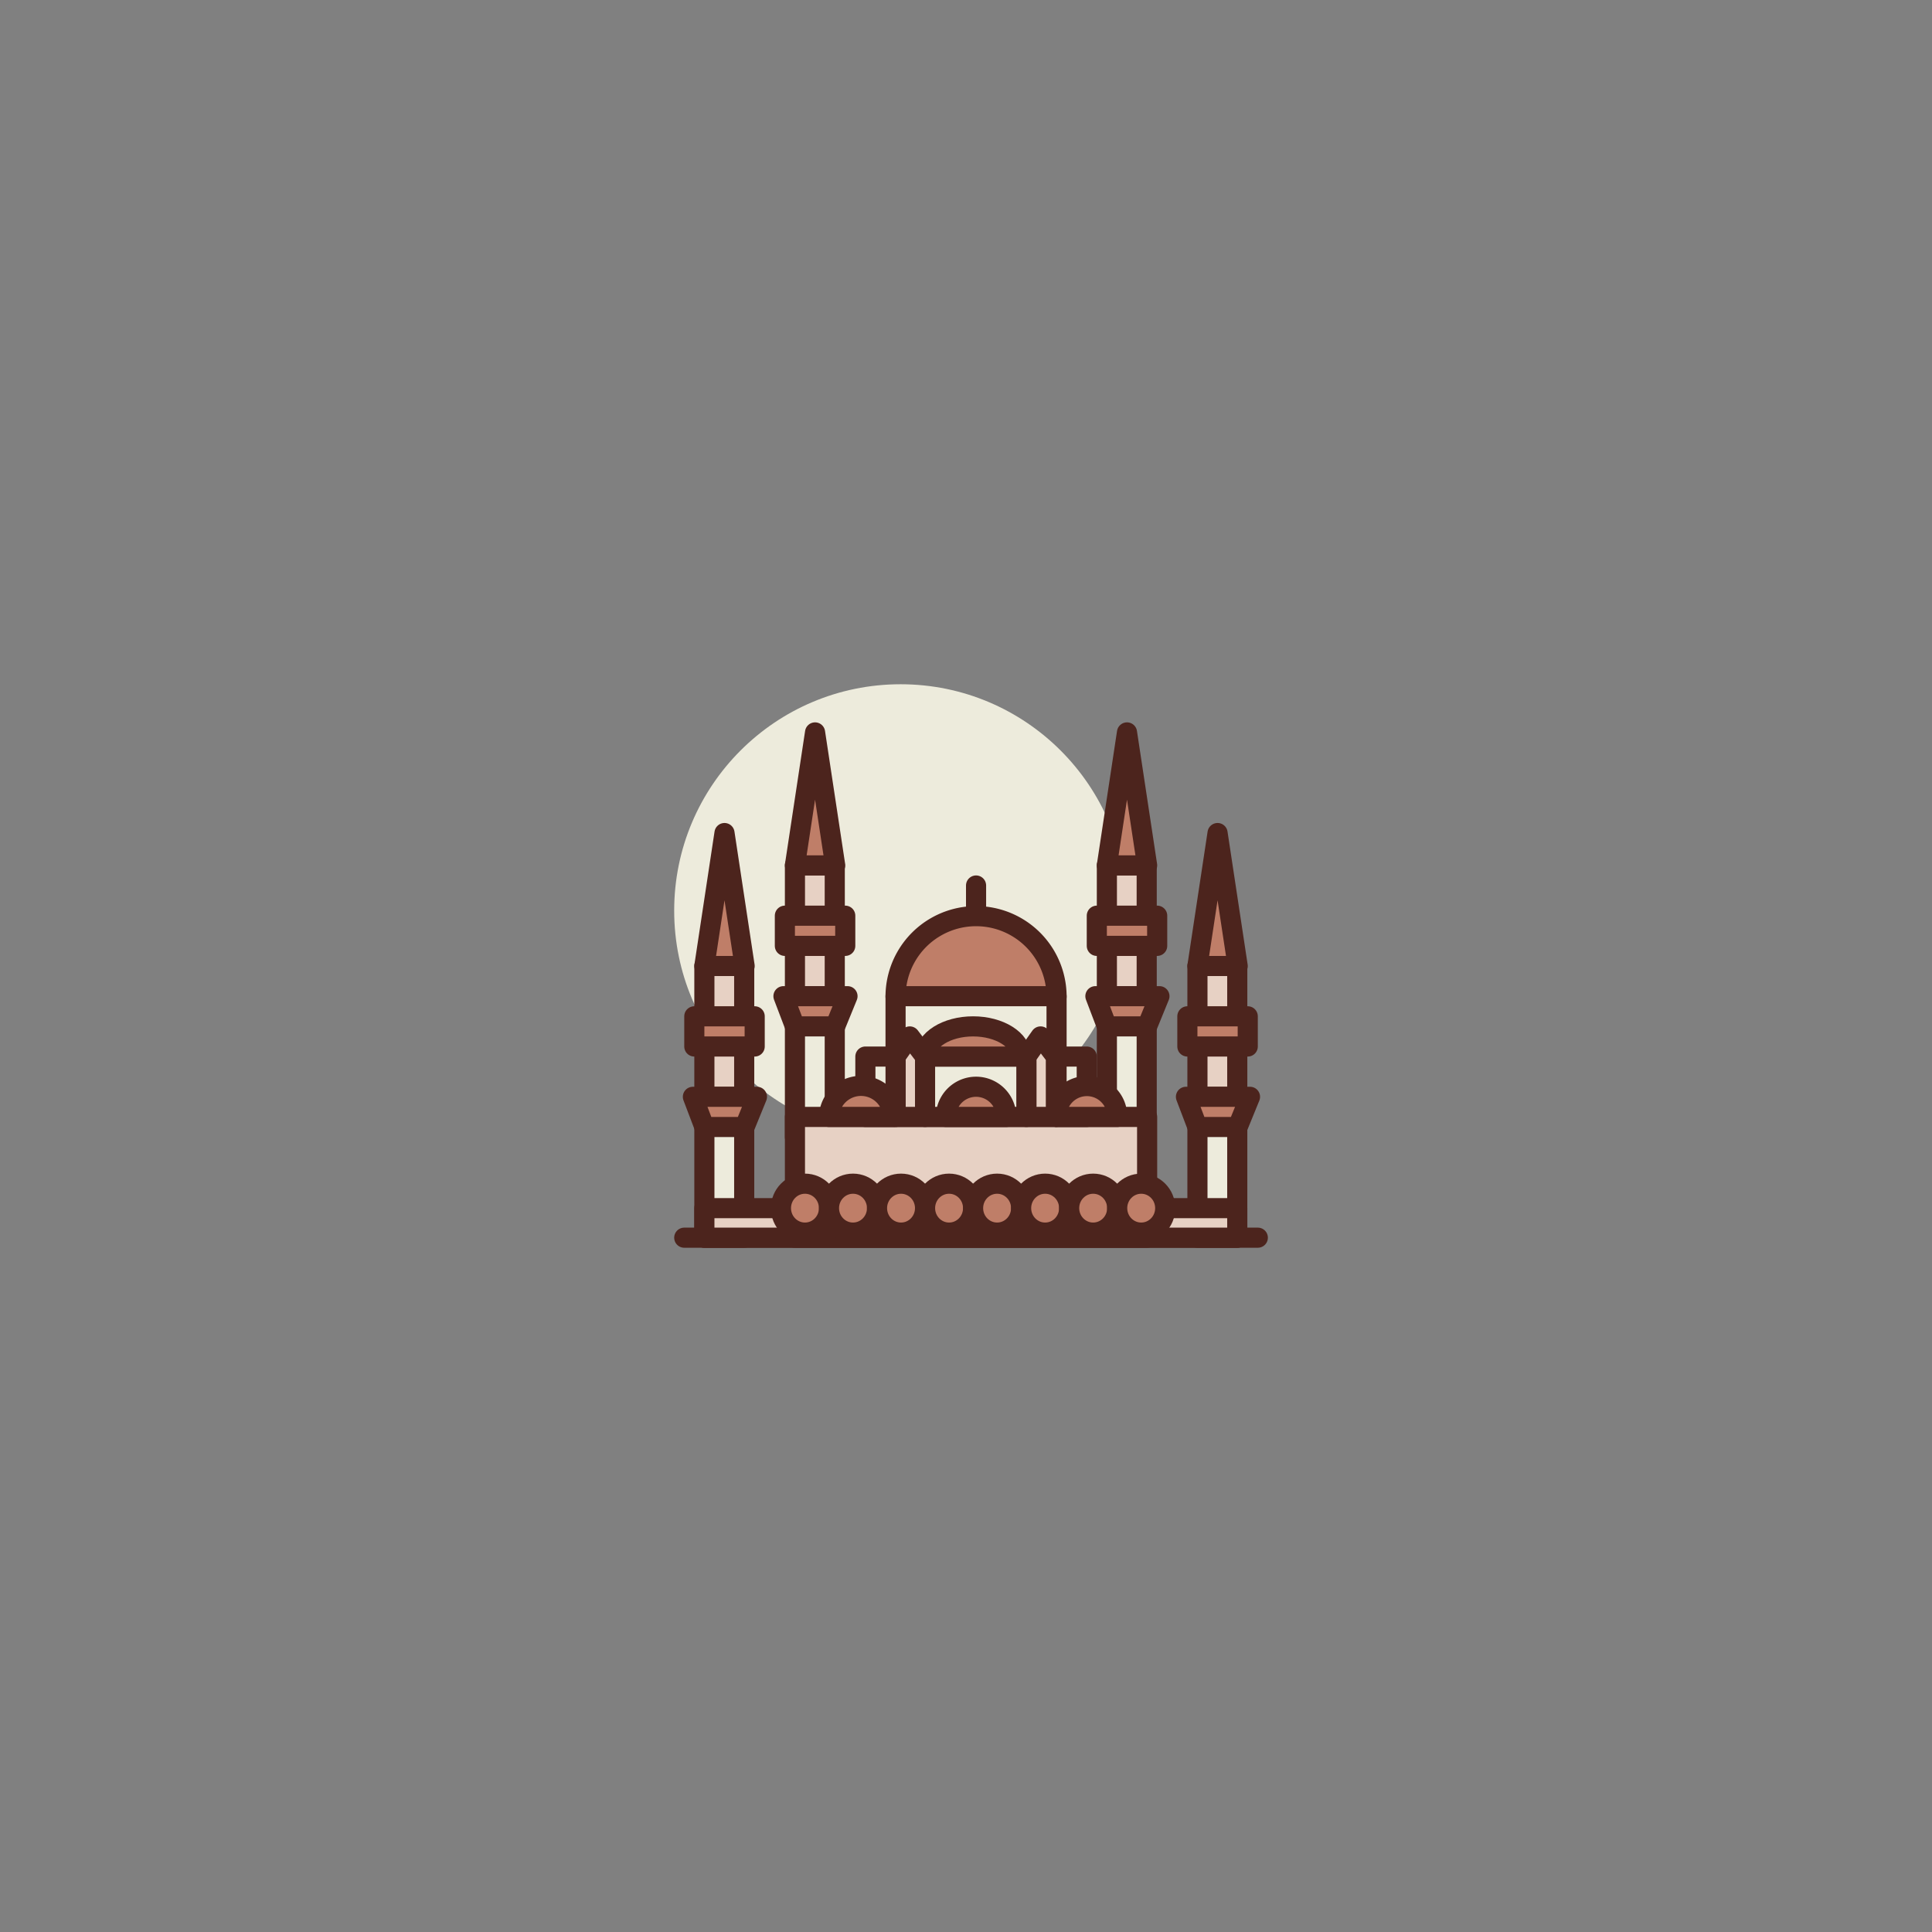 <!DOCTYPE svg PUBLIC "-//W3C//DTD SVG 1.1//EN" "http://www.w3.org/Graphics/SVG/1.1/DTD/svg11.dtd">
<!-- Uploaded to: SVG Repo, www.svgrepo.com, Transformed by: SVG Repo Mixer Tools -->
<svg width="64px" height="64px" viewBox="-64 -64 192.00 192.00" xmlns="http://www.w3.org/2000/svg" fill="#000000">
<rect x="-64" y="-64" width="192.00" height="192.00" fill="#808080" stroke="none"/>
<g id="SVGRepo_bgCarrier" stroke-width="0"/>
<g id="SVGRepo_tracerCarrier" stroke-linecap="round" stroke-linejoin="round"/>
<g id="SVGRepo_iconCarrier"> <title>istanbul</title> <g id="istanbul"> <circle cx="25.5" cy="26.5" r="22.5" style="fill:#edebdc"/> <path d="M25,35.046a8,8,0,1,1,16,0Z" style="fill:#bf7e68;stroke:#4c241d;stroke-linecap:round;stroke-linejoin:round;stroke-width:2px"/> <line x1="4" y1="59" x2="61" y2="59" style="fill:none;stroke:#4c241d;stroke-linecap:round;stroke-linejoin:round;stroke-width:2px"/> <rect x="55" y="47.96" width="3.958" height="11.04" style="fill:#edebdc;stroke:#4c241d;stroke-linecap:round;stroke-linejoin:round;stroke-width:2px"/> <rect x="55" y="32" width="3.958" height="13" style="fill:#e7d1c4;stroke:#4c241d;stroke-linecap:round;stroke-linejoin:round;stroke-width:2px"/> <rect x="54" y="37" width="6" height="3" style="fill:#bf7e68;stroke:#4c241d;stroke-linecap:round;stroke-linejoin:round;stroke-width:2px"/> <polygon points="55 32 59 32 57 18.787 55 32" style="fill:#bf7e68;stroke:#4c241d;stroke-linecap:round;stroke-linejoin:round;stroke-width:2px"/> <polygon points="59 48 55 48 53.859 45 60.224 45 59 48" style="fill:#bf7e68;stroke:#4c241d;stroke-linecap:round;stroke-linejoin:round;stroke-width:2px"/> <rect x="6" y="47.96" width="3.958" height="11.04" style="fill:#edebdc;stroke:#4c241d;stroke-linecap:round;stroke-linejoin:round;stroke-width:2px"/> <rect x="6" y="32" width="3.958" height="13" style="fill:#e7d1c4;stroke:#4c241d;stroke-linecap:round;stroke-linejoin:round;stroke-width:2px"/> <rect x="5" y="37" width="6" height="3" style="fill:#bf7e68;stroke:#4c241d;stroke-linecap:round;stroke-linejoin:round;stroke-width:2px"/> <polygon points="6 32 10 32 8 18.787 6 32" style="fill:#bf7e68;stroke:#4c241d;stroke-linecap:round;stroke-linejoin:round;stroke-width:2px"/> <polygon points="10 48 6 48 4.859 45 11.224 45 10 48" style="fill:#bf7e68;stroke:#4c241d;stroke-linecap:round;stroke-linejoin:round;stroke-width:2px"/> <rect x="46" y="37.96" width="3.958" height="11.04" style="fill:#edebdc;stroke:#4c241d;stroke-linecap:round;stroke-linejoin:round;stroke-width:2px"/> <rect x="46" y="22" width="3.958" height="13" style="fill:#e7d1c4;stroke:#4c241d;stroke-linecap:round;stroke-linejoin:round;stroke-width:2px"/> <rect x="45" y="27" width="6" height="3" style="fill:#bf7e68;stroke:#4c241d;stroke-linecap:round;stroke-linejoin:round;stroke-width:2px"/> <polygon points="46 22 50 22 48 8.787 46 22" style="fill:#bf7e68;stroke:#4c241d;stroke-linecap:round;stroke-linejoin:round;stroke-width:2px"/> <polygon points="50 38 46 38 44.859 35 51.224 35 50 38" style="fill:#bf7e68;stroke:#4c241d;stroke-linecap:round;stroke-linejoin:round;stroke-width:2px"/> <rect x="15" y="37.96" width="3.958" height="11.04" style="fill:#edebdc;stroke:#4c241d;stroke-linecap:round;stroke-linejoin:round;stroke-width:2px"/> <rect x="15" y="22" width="3.958" height="13" style="fill:#e7d1c4;stroke:#4c241d;stroke-linecap:round;stroke-linejoin:round;stroke-width:2px"/> <rect x="14" y="27" width="6" height="3" style="fill:#bf7e68;stroke:#4c241d;stroke-linecap:round;stroke-linejoin:round;stroke-width:2px"/> <polygon points="15 22 19 22 17 8.787 15 22" style="fill:#bf7e68;stroke:#4c241d;stroke-linecap:round;stroke-linejoin:round;stroke-width:2px"/> <polygon points="19 38 15 38 13.859 35 20.224 35 19 38" style="fill:#bf7e68;stroke:#4c241d;stroke-linecap:round;stroke-linejoin:round;stroke-width:2px"/> <rect x="6" y="56.064" width="52.958" height="2.936" style="fill:#e7d1c4;stroke:#4c241d;stroke-linecap:round;stroke-linejoin:round;stroke-width:2px"/> <rect x="15" y="47" width="35" height="12" style="fill:#e7d1c4;stroke:#4c241d;stroke-linecap:round;stroke-linejoin:round;stroke-width:2px"/> <ellipse cx="15.997" cy="56.064" rx="2.387" ry="2.431" style="fill:#bf7e68;stroke:#4c241d;stroke-linecap:round;stroke-linejoin:round;stroke-width:2px"/> <ellipse cx="20.771" cy="56.064" rx="2.387" ry="2.431" style="fill:#bf7e68;stroke:#4c241d;stroke-linecap:round;stroke-linejoin:round;stroke-width:2px"/> <ellipse cx="25.544" cy="56.064" rx="2.387" ry="2.431" style="fill:#bf7e68;stroke:#4c241d;stroke-linecap:round;stroke-linejoin:round;stroke-width:2px"/> <ellipse cx="30.318" cy="56.064" rx="2.387" ry="2.431" style="fill:#bf7e68;stroke:#4c241d;stroke-linecap:round;stroke-linejoin:round;stroke-width:2px"/> <ellipse cx="35.091" cy="56.064" rx="2.387" ry="2.431" style="fill:#bf7e68;stroke:#4c241d;stroke-linecap:round;stroke-linejoin:round;stroke-width:2px"/> <ellipse cx="39.865" cy="56.064" rx="2.387" ry="2.431" style="fill:#bf7e68;stroke:#4c241d;stroke-linecap:round;stroke-linejoin:round;stroke-width:2px"/> <ellipse cx="44.638" cy="56.064" rx="2.387" ry="2.431" style="fill:#bf7e68;stroke:#4c241d;stroke-linecap:round;stroke-linejoin:round;stroke-width:2px"/> <rect x="25" y="35" width="16" height="6" style="fill:#edebdc;stroke:#4c241d;stroke-linecap:round;stroke-linejoin:round;stroke-width:2px"/> <ellipse cx="49.411" cy="56.064" rx="2.387" ry="2.431" style="fill:#bf7e68;stroke:#4c241d;stroke-linecap:round;stroke-linejoin:round;stroke-width:2px"/> <polygon points="40.931 47 38 47 38 41 39.412 39 40.931 41 40.931 47" style="fill:#e7d1c4;stroke:#4c241d;stroke-linecap:round;stroke-linejoin:round;stroke-width:2px"/> <polygon points="27.931 47 25 47 25 41 26.412 39 27.931 41 27.931 47" style="fill:#e7d1c4;stroke:#4c241d;stroke-linecap:round;stroke-linejoin:round;stroke-width:2px"/> <rect x="27.931" y="41" width="10.069" height="6" style="fill:#edebdc;stroke:#4c241d;stroke-linecap:round;stroke-linejoin:round;stroke-width:2px"/> <path d="M30,47a3,3,0,1,1,6,0Z" style="fill:#bf7e68;stroke:#4c241d;stroke-linecap:round;stroke-linejoin:round;stroke-width:2px"/> <rect x="22" y="41" width="3" height="6" style="fill:#edebdc;stroke:#4c241d;stroke-linecap:round;stroke-linejoin:round;stroke-width:2px"/> <rect x="41" y="41" width="3" height="6" style="fill:#edebdc;stroke:#4c241d;stroke-linecap:round;stroke-linejoin:round;stroke-width:2px"/> <path d="M18.384,47a3.184,3.184,0,0,1,6.365,0Z" style="fill:#bf7e68;stroke:#4c241d;stroke-linecap:round;stroke-linejoin:round;stroke-width:2px"/> <path d="M41,47a3.013,3.013,0,1,1,6.025,0Z" style="fill:#bf7e68;stroke:#4c241d;stroke-linecap:round;stroke-linejoin:round;stroke-width:2px"/> <path d="M27.931,41c0-1.657,2.137-3,4.773-3s4.774,1.343,4.774,3Z" style="fill:#bf7e68;stroke:#4c241d;stroke-linecap:round;stroke-linejoin:round;stroke-width:2px"/> <line x1="33" y1="27" x2="33" y2="24" style="fill:none;stroke:#4c241d;stroke-linecap:round;stroke-linejoin:round;stroke-width:2px"/> </g> </g>
</svg>